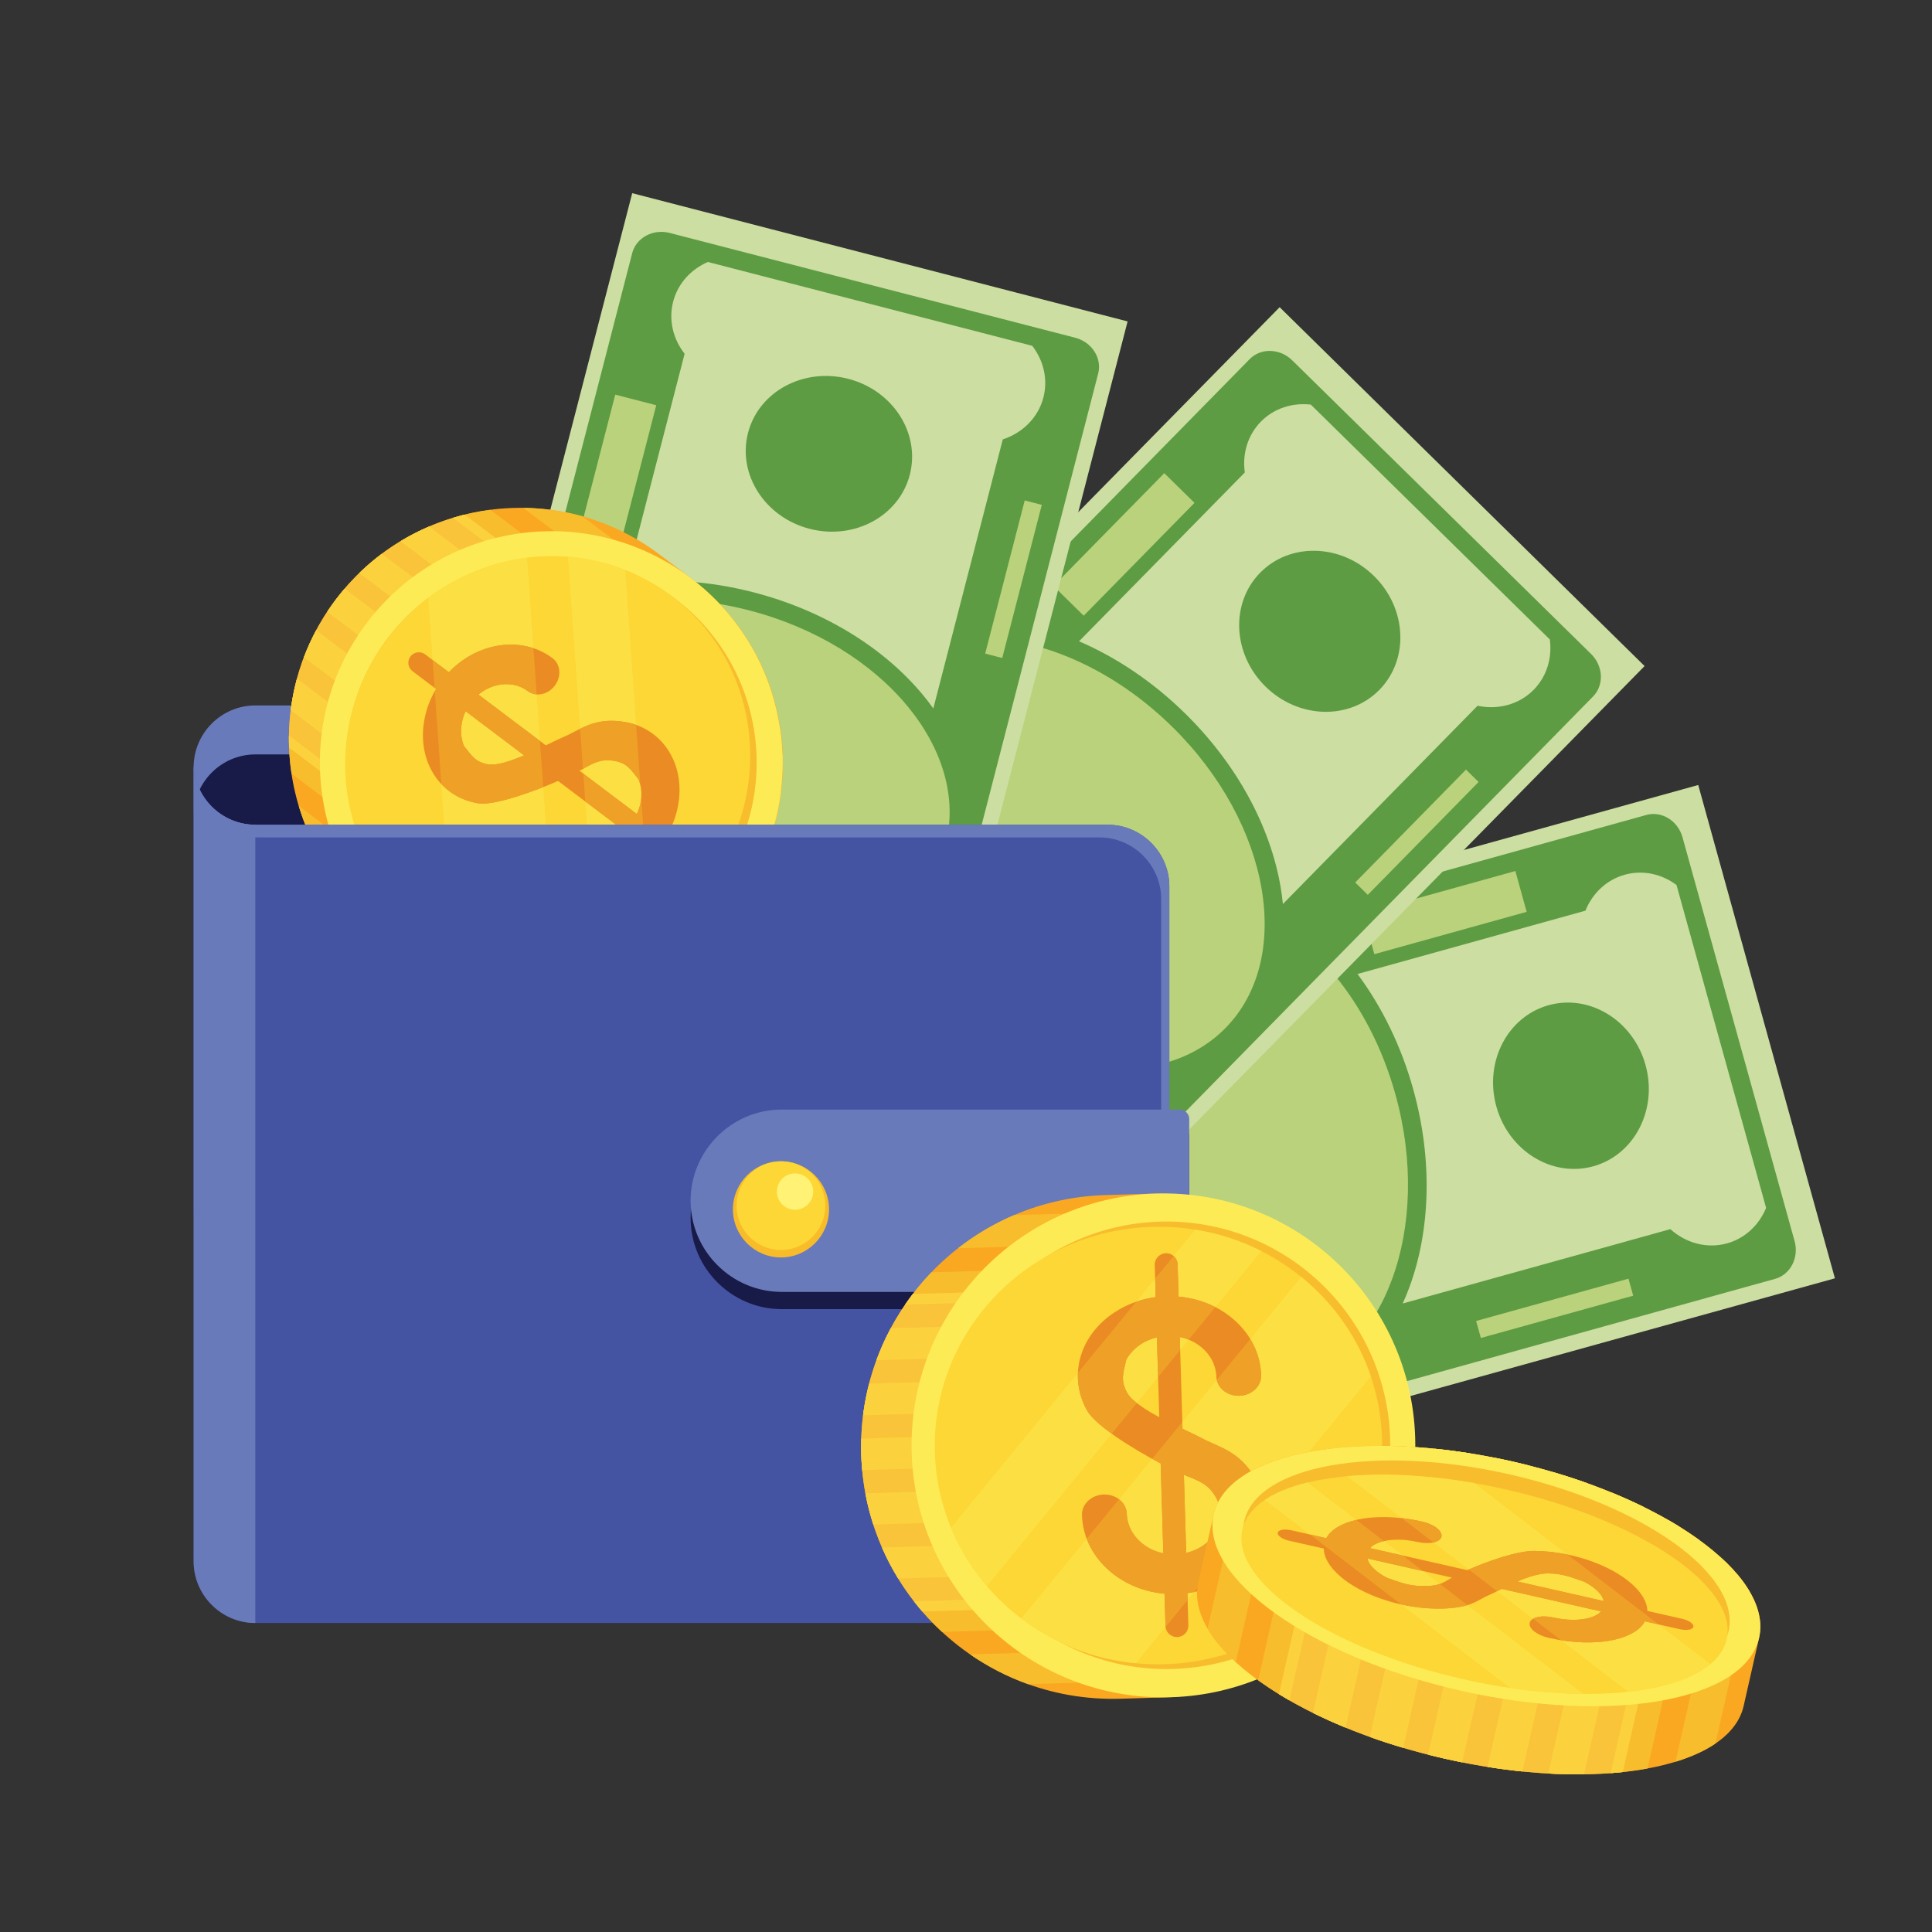 <svg xmlns="http://www.w3.org/2000/svg" xmlns:xlink="http://www.w3.org/1999/xlink" width="500" zoomAndPan="magnify" viewBox="0 0 375 375" height="500" preserveAspectRatio="xMidYMid meet" version="1.0"><rect x="0" y="0" width="375" height="375" fill="#333333" stroke="none"/><defs><clipPath id="4a16d2008f"><path d="M 37.5 136 L 227 136 L 227 236 L 37.5 236 Z M 37.5 136 " clip-rule="nonzero"/></clipPath><clipPath id="05f4e63b57"><path d="M 37.5 146 L 227 146 L 227 236 L 37.5 236 Z M 37.5 146 " clip-rule="nonzero"/></clipPath><clipPath id="81d0fa9892"><path d="M 123 152 L 356.25 152 L 356.25 306 L 123 306 Z M 123 152 " clip-rule="nonzero"/></clipPath><clipPath id="89e1b3e92f"><path d="M 69 37.5 L 219 37.5 L 219 270 L 69 270 Z M 69 37.5 " clip-rule="nonzero"/></clipPath><clipPath id="1bbe298efc"><path d="M 37.5 148 L 227 148 L 227 316 L 37.5 316 Z M 37.5 148 " clip-rule="nonzero"/></clipPath><clipPath id="6c461e9505"><path d="M 37.5 148 L 50 148 L 50 316 L 37.5 316 Z M 37.5 148 " clip-rule="nonzero"/></clipPath><clipPath id="ca9cf9455d"><path d="M 37.5 148 L 227 148 L 227 311 L 37.5 311 Z M 37.5 148 " clip-rule="nonzero"/></clipPath></defs><g clip-path="url(#4a16d2008f)"><path fill="#697aba" d="M 226.965 235.703 L 226.965 148.902 C 226.965 142.312 221.578 136.926 215 136.926 L 49.555 136.926 C 42.973 136.926 37.586 142.312 37.586 148.902 L 37.586 235.703 L 226.965 235.703 " fill-opacity="1" fill-rule="evenodd"/></g><g clip-path="url(#05f4e63b57)"><path fill="#181a48" d="M 226.965 235.703 L 226.965 158.406 C 226.965 151.824 221.578 146.434 215 146.434 L 49.555 146.434 C 42.973 146.434 37.586 151.824 37.586 158.406 L 37.586 235.703 L 226.965 235.703 " fill-opacity="1" fill-rule="evenodd"/></g><g clip-path="url(#81d0fa9892)"><path fill="#ccdea1" d="M 329.625 152.367 L 123.172 209.613 L 149.703 305.367 L 356.156 248.121 L 329.625 152.367 " fill-opacity="1" fill-rule="evenodd"/></g><path fill="#5d9c43" d="M 309.262 226.375 C 301.262 228.594 292.836 223.398 290.441 214.766 C 288.043 206.129 292.586 197.332 300.582 195.109 C 308.578 192.891 317.004 198.09 319.398 206.723 C 321.793 215.352 317.254 224.152 309.262 226.375 Z M 184.246 261.094 C 176.25 263.312 167.824 258.117 165.43 249.484 C 163.031 240.852 167.574 232.055 175.57 229.832 C 183.566 227.609 191.992 232.809 194.387 241.441 C 196.781 250.074 192.242 258.875 184.246 261.094 Z M 272.266 253.008 C 272.73 251.988 273.16 250.934 273.559 249.855 C 277.586 238.953 278.156 225.305 274.324 211.492 C 271.957 202.961 268.176 195.344 263.488 189.051 L 307.73 176.762 C 309.078 173.422 311.785 170.781 315.359 169.785 C 318.895 168.801 322.539 169.645 325.406 171.77 L 342.801 234.453 C 341.441 237.75 338.754 240.355 335.215 241.336 C 331.273 242.43 327.199 241.262 324.219 238.578 Z M 198.73 207.035 C 197.957 214.844 198.641 223.32 201.008 231.855 C 204.84 245.664 212.367 257.07 221.434 264.336 C 222.332 265.055 223.242 265.73 224.168 266.367 L 172.211 280.801 C 171.039 284.633 168.156 287.734 164.211 288.832 C 160.676 289.812 157.031 288.973 154.164 286.844 L 136.77 224.16 C 138.129 220.863 140.816 218.262 144.355 217.277 C 147.93 216.285 151.609 217.156 154.488 219.324 Z M 159.773 299.551 L 344.539 248.23 C 346.027 247.816 347.195 246.789 347.883 245.457 C 348.57 244.129 348.773 242.5 348.328 240.895 L 326.574 162.52 C 326.129 160.914 325.117 159.621 323.844 158.836 C 322.574 158.051 321.039 157.773 319.551 158.184 L 134.785 209.504 C 133.297 209.914 132.129 210.945 131.441 212.273 C 130.754 213.605 130.555 215.23 131 216.84 L 152.75 295.215 C 153.195 296.824 154.211 298.113 155.48 298.898 C 156.754 299.68 158.289 299.961 159.773 299.551 " fill-opacity="1" fill-rule="evenodd"/><path fill="#bad27b" d="M 266.758 185.203 L 296.324 176.988 L 294.129 169.066 L 264.555 177.277 Z M 164.379 213.637 L 193.949 205.426 L 191.75 197.5 L 162.18 205.711 Z M 287.434 259.703 L 317.004 251.492 L 316.086 248.191 L 286.516 256.402 Z M 185.055 288.141 L 214.625 279.926 L 213.711 276.625 L 184.137 284.836 Z M 246.539 178.461 L 207.797 189.223 C 205.266 193.758 203.516 199.09 202.648 204.906 C 201.461 212.918 201.973 221.852 204.48 230.891 C 208.074 243.848 215.098 254.512 223.535 261.277 C 231.844 267.938 241.52 270.793 250.602 268.273 C 259.68 265.75 266.5 258.312 270.188 248.32 C 273.934 238.168 274.453 225.41 270.859 212.453 C 268.352 203.414 264.184 195.5 259.031 189.242 C 255.297 184.707 251.047 181.043 246.539 178.461 " fill-opacity="1" fill-rule="evenodd"/><path fill="#ccdea1" d="M 248.379 59.625 L 98.199 212.469 L 169.035 282.121 L 319.215 129.281 L 248.379 59.625 " fill-opacity="1" fill-rule="evenodd"/><path fill="#5d9c43" d="M 267.734 133.902 C 261.922 139.824 252.027 139.539 245.633 133.258 C 239.246 126.98 238.781 117.09 244.598 111.164 C 250.41 105.242 260.305 105.527 266.695 111.809 C 273.086 118.086 273.551 127.977 267.734 133.902 Z M 176.824 226.5 C 171.008 232.426 161.113 232.137 154.723 225.859 C 148.336 219.582 147.871 209.691 153.684 203.766 C 159.5 197.844 169.395 198.133 175.785 204.41 C 182.172 210.688 182.641 220.578 176.824 226.5 Z M 249.008 175.473 C 248.902 174.352 248.75 173.227 248.555 172.098 C 246.594 160.637 240.266 148.531 230.039 138.488 C 223.727 132.281 216.645 127.578 209.441 124.473 L 241.617 91.703 C 241.113 88.133 242.137 84.488 244.734 81.844 C 247.305 79.219 250.887 78.129 254.43 78.535 L 300.82 124.117 C 301.293 127.656 300.266 131.254 297.695 133.879 C 294.828 136.797 290.715 137.816 286.793 136.988 Z M 162.352 172.441 C 165.582 179.59 170.414 186.59 176.727 192.793 C 186.949 202.84 199.164 208.949 210.652 210.707 C 211.785 210.879 212.914 211.012 214.031 211.098 L 176.25 249.586 C 177.152 253.492 176.207 257.625 173.34 260.543 C 170.766 263.164 167.188 264.258 163.645 263.848 L 117.246 218.266 C 116.777 214.727 117.805 211.129 120.379 208.508 C 122.977 205.863 126.598 204.773 130.176 205.211 Z M 174.852 272.047 L 309.215 135.184 C 310.297 134.078 310.793 132.602 310.727 131.109 C 310.652 129.613 310.016 128.102 308.828 126.934 L 250.816 69.938 C 249.629 68.77 248.105 68.16 246.613 68.117 C 245.117 68.074 243.648 68.594 242.566 69.699 L 108.203 206.562 C 107.121 207.664 106.621 209.141 106.691 210.637 C 106.762 212.129 107.402 213.641 108.59 214.809 L 166.602 271.805 C 167.789 272.973 169.312 273.582 170.805 273.629 C 172.301 273.672 173.77 273.148 174.852 272.047 " fill-opacity="1" fill-rule="evenodd"/><path fill="#bad27b" d="M 210.348 119.508 L 204.48 113.746 L 225.984 91.844 L 231.852 97.605 Z M 135.898 195.344 L 157.402 173.438 L 151.535 167.676 L 130.031 189.578 Z M 265.488 173.688 L 286.992 151.785 L 284.551 149.383 L 263.047 171.289 Z M 191.039 249.52 L 212.547 227.617 L 210.102 225.219 L 188.594 247.121 Z M 189.469 123.785 L 161.297 152.48 C 161.371 157.672 162.52 163.168 164.676 168.637 C 167.656 176.172 172.559 183.652 179.246 190.227 C 188.84 199.648 200.246 205.371 210.938 207.012 C 221.461 208.621 231.27 206.254 237.875 199.531 C 244.477 192.805 246.664 182.949 244.867 172.453 C 243.035 161.789 237.109 150.48 227.516 141.055 C 220.828 134.484 213.266 129.715 205.68 126.871 C 200.176 124.812 194.664 123.766 189.469 123.785 " fill-opacity="1" fill-rule="evenodd"/><g clip-path="url(#89e1b3e92f)"><path fill="#ccdea1" d="M 122.711 37.496 L 69.043 244.98 L 165.199 269.871 L 218.867 62.387 L 122.711 37.496 " fill-opacity="1" fill-rule="evenodd"/></g><path fill="#5d9c43" d="M 176.594 92.141 C 174.52 100.184 165.805 104.883 157.137 102.641 C 148.465 100.398 143.117 92.066 145.191 84.027 C 147.266 75.988 155.98 71.289 164.652 73.531 C 173.324 75.77 178.668 84.105 176.594 92.141 Z M 144.145 217.809 C 142.07 225.848 133.355 230.547 124.688 228.309 C 116.016 226.066 110.668 217.734 112.742 209.695 C 114.82 201.656 123.531 196.957 132.203 199.195 C 140.875 201.438 146.219 209.773 144.145 217.809 Z M 181.156 137.512 C 180.504 136.598 179.809 135.695 179.074 134.812 C 171.648 125.875 160.117 118.551 146.242 114.965 C 137.672 112.754 129.188 112.223 121.398 113.137 L 132.883 68.664 C 130.664 65.824 129.727 62.156 130.656 58.562 C 131.574 55.004 134.129 52.27 137.398 50.848 L 200.359 67.121 C 202.535 69.949 203.445 73.578 202.527 77.137 C 201.504 81.102 198.453 84.039 194.641 85.285 Z M 104.59 178.23 C 110.961 182.805 118.645 186.449 127.215 188.668 C 141.086 192.25 154.719 191.434 165.547 187.211 C 166.617 186.797 167.66 186.34 168.672 185.859 L 155.188 238.086 C 157.922 241.02 159.164 245.07 158.141 249.031 C 157.223 252.59 154.668 255.328 151.398 256.746 L 88.434 240.477 C 86.262 237.648 85.352 234.02 86.27 230.461 C 87.199 226.871 89.789 224.113 93.105 222.707 Z M 165.199 258.238 L 213.156 72.504 C 213.543 71.008 213.234 69.48 212.426 68.219 C 211.621 66.961 210.312 65.973 208.699 65.555 L 129.973 45.211 C 128.359 44.793 126.738 45.027 125.422 45.738 C 124.105 46.449 123.098 47.633 122.711 49.129 L 74.75 234.863 C 74.367 236.359 74.672 237.891 75.48 239.148 C 76.289 240.406 77.594 241.398 79.211 241.812 L 157.934 262.156 C 159.551 262.574 161.172 262.34 162.488 261.633 C 163.805 260.922 164.812 259.734 165.199 258.238 " fill-opacity="1" fill-rule="evenodd"/><path fill="#bad27b" d="M 119.703 108.383 L 127.379 78.656 L 119.418 76.598 L 111.742 106.324 Z M 93.129 211.293 L 85.168 209.234 L 92.844 179.512 L 100.805 181.566 Z M 194.535 127.719 L 202.211 97.992 L 198.898 97.137 L 191.223 126.863 Z M 167.965 230.629 L 175.641 200.906 L 172.32 200.047 L 164.645 229.777 Z M 103.758 122.523 L 93.703 161.473 C 96.363 165.93 100.105 170.117 104.707 173.77 C 111.051 178.809 119.035 182.832 128.113 185.18 C 141.133 188.543 153.871 187.793 163.949 183.863 C 173.867 179.996 181.18 173.039 183.535 163.91 C 185.891 154.785 182.863 145.156 176.059 136.965 C 169.145 128.645 158.359 121.816 145.344 118.453 C 136.266 116.105 127.328 115.758 119.34 117.094 C 113.543 118.062 108.246 119.91 103.758 122.523 " fill-opacity="1" fill-rule="evenodd"/><path fill="#faa821" d="M 134.082 112.203 C 153.883 127.137 157.836 155.297 142.91 175.105 C 127.984 194.918 99.836 198.871 80.035 183.938 C 78.004 182.41 75.984 180.887 73.953 179.355 C 54.152 164.422 50.199 136.262 65.125 116.453 C 80.051 96.645 108.199 92.688 128.004 107.621 C 130.031 109.148 132.055 110.676 134.082 112.203 " fill-opacity="1" fill-rule="evenodd"/><path fill="#f8bd2d" d="M 57.98 156.418 L 106.473 192.984 C 102.625 192.934 98.766 192.395 95 191.348 L 62.715 167.004 C 60.668 163.668 59.086 160.109 57.98 156.418 " fill-opacity="1" fill-rule="evenodd"/><path fill="#f8bd2d" d="M 56.086 142.773 L 120.105 191.047 C 117.738 191.766 115.316 192.285 112.867 192.605 L 56.582 150.164 C 56.215 147.723 56.051 145.25 56.086 142.773 " fill-opacity="1" fill-rule="evenodd"/><path fill="#f8bd2d" d="M 57.637 131.727 L 130.293 186.516 C 128.508 187.594 126.656 188.543 124.758 189.355 L 56.43 137.836 C 56.688 135.785 57.09 133.742 57.637 131.727 " fill-opacity="1" fill-rule="evenodd"/><path fill="#f8bd2d" d="M 61.371 122.328 L 138.301 180.336 C 136.914 181.684 135.453 182.926 133.934 184.062 L 58.992 127.555 C 59.668 125.777 60.457 124.031 61.371 122.328 " fill-opacity="1" fill-rule="evenodd"/><path fill="#f8bd2d" d="M 66.883 114.27 L 144.523 172.812 C 144.012 173.59 143.477 174.355 142.91 175.105 C 142.344 175.859 141.758 176.586 141.152 177.289 L 63.512 118.742 C 64.023 117.969 64.559 117.203 65.125 116.453 C 65.691 115.699 66.281 114.973 66.883 114.27 " fill-opacity="1" fill-rule="evenodd"/><path fill="#f8bd2d" d="M 74.102 107.496 L 149.043 164.008 C 148.371 165.781 147.578 167.527 146.664 169.23 L 69.738 111.223 C 71.125 109.879 72.582 108.633 74.102 107.496 " fill-opacity="1" fill-rule="evenodd"/><path fill="#f8bd2d" d="M 83.277 102.203 L 151.605 153.723 C 151.348 155.777 150.945 157.816 150.398 159.832 L 77.742 105.043 C 79.527 103.965 81.379 103.016 83.277 102.203 " fill-opacity="1" fill-rule="evenodd"/><path fill="#f8bd2d" d="M 95.168 98.953 L 151.453 141.395 C 151.82 143.836 151.984 146.309 151.949 148.785 L 87.93 100.512 C 90.301 99.793 92.723 99.273 95.168 98.953 " fill-opacity="1" fill-rule="evenodd"/><path fill="#f8bd2d" d="M 113.039 100.211 L 145.324 124.555 C 147.367 127.891 148.949 131.449 150.055 135.141 L 101.562 98.574 C 105.414 98.625 109.273 99.16 113.039 100.211 " fill-opacity="1" fill-rule="evenodd"/><path fill="#fac43a" d="M 117.871 191.664 L 56.109 145.094 C 55.75 135.148 58.672 125.02 65.125 116.453 C 71.582 107.887 80.508 102.285 90.168 99.895 L 151.926 146.465 C 152.285 156.41 149.367 166.539 142.91 175.105 C 136.457 183.672 127.527 189.273 117.871 191.664 " fill-opacity="1" fill-rule="evenodd"/><path fill="#fbd23e" d="M 56.086 142.773 L 120.105 191.047 C 119.367 191.27 118.621 191.477 117.871 191.664 L 56.109 145.094 C 56.082 144.32 56.074 143.547 56.086 142.773 " fill-opacity="1" fill-rule="evenodd"/><path fill="#fbd23e" d="M 57.637 131.727 L 130.293 186.516 C 128.508 187.594 126.656 188.543 124.758 189.355 L 56.43 137.836 C 56.688 135.785 57.09 133.742 57.637 131.727 " fill-opacity="1" fill-rule="evenodd"/><path fill="#fbd23e" d="M 61.371 122.328 L 138.301 180.336 C 136.914 181.684 135.453 182.926 133.934 184.062 L 58.992 127.555 C 59.668 125.777 60.457 124.031 61.371 122.328 " fill-opacity="1" fill-rule="evenodd"/><path fill="#fbd23e" d="M 66.883 114.27 L 144.523 172.812 C 144.012 173.59 143.477 174.355 142.91 175.105 C 142.344 175.859 141.758 176.586 141.152 177.289 L 63.512 118.742 C 64.023 117.969 64.559 117.203 65.125 116.453 C 65.691 115.699 66.281 114.973 66.883 114.27 " fill-opacity="1" fill-rule="evenodd"/><path fill="#fbd23e" d="M 74.102 107.496 L 149.043 164.008 C 148.371 165.781 147.578 167.527 146.664 169.23 L 69.738 111.223 C 71.125 109.879 72.582 108.633 74.102 107.496 " fill-opacity="1" fill-rule="evenodd"/><path fill="#fbd23e" d="M 83.277 102.203 L 151.605 153.723 C 151.348 155.777 150.945 157.816 150.398 159.832 L 77.742 105.043 C 79.527 103.965 81.379 103.016 83.277 102.203 " fill-opacity="1" fill-rule="evenodd"/><path fill="#fbd23e" d="M 151.949 148.785 L 87.93 100.512 C 88.672 100.289 89.418 100.082 90.168 99.895 L 151.926 146.465 C 151.953 147.234 151.961 148.012 151.949 148.785 " fill-opacity="1" fill-rule="evenodd"/><path fill="#fdeb56" d="M 71.141 120.988 C 86.066 101.18 114.219 97.227 134.02 112.156 C 153.82 127.09 157.773 155.25 142.848 175.059 C 127.922 194.867 99.77 198.82 79.969 183.891 C 60.168 168.961 56.215 140.797 71.141 120.988 " fill-opacity="1" fill-rule="evenodd"/><path fill="#f8bd2d" d="M 75.152 124.016 C 88.406 106.418 113.41 102.906 130.996 116.168 C 148.582 129.43 152.094 154.441 138.836 172.035 C 125.582 189.629 100.578 193.141 82.992 179.879 C 65.406 166.617 61.895 141.605 75.152 124.016 " fill-opacity="1" fill-rule="evenodd"/><path fill="#fcd735" d="M 75.18 124.035 C 88.434 106.441 113.117 102.688 130.312 115.652 C 147.504 128.617 150.695 153.387 137.441 170.984 C 124.184 188.574 99.5 192.328 82.309 179.363 C 65.117 166.398 61.922 141.625 75.18 124.035 " fill-opacity="1" fill-rule="evenodd"/><path fill="#fce043" d="M 83.121 116.059 C 88.82 111.742 95.461 109.098 102.297 108.242 L 107.844 187.004 C 101.023 187.426 94.109 186.07 87.828 182.828 L 83.121 116.059 " fill-opacity="1" fill-rule="evenodd"/><path fill="#fce043" d="M 110.258 108.059 C 114.027 108.355 117.762 109.203 121.348 110.621 L 126.312 181.137 C 122.988 183.184 119.418 184.711 115.727 185.711 L 110.258 108.059 " fill-opacity="1" fill-rule="evenodd"/><path fill="#eb8b23" d="M 101.73 146.613 C 99.035 147.762 96.383 148.641 94.75 148.363 C 92.184 147.926 91.504 146.578 90.047 144.777 C 89.164 142.574 89.379 140.141 90.375 138.047 Z M 121.113 161.227 C 120.023 162.137 118.715 162.801 117.258 163.098 C 115.246 163.504 113.176 163.141 111.535 161.898 C 109.973 160.723 107.629 161.199 106.301 162.961 C 104.973 164.723 105.164 167.105 106.723 168.281 C 109.926 170.699 113.953 171.414 117.855 170.621 C 121.316 169.922 124.445 168.094 126.863 165.562 L 131.457 169.027 C 132.355 169.707 133.637 169.527 134.312 168.625 C 134.992 167.723 134.812 166.445 133.914 165.766 L 129.344 162.32 C 130.66 160.133 131.527 157.66 131.805 155.066 C 132.594 147.625 128.266 141.324 121.254 140.133 C 115.234 139.109 112.496 141.789 109.258 143.098 C 108.371 143.484 107.219 144.051 105.938 144.672 L 92.871 134.82 C 93.965 133.91 95.27 133.246 96.727 132.949 C 98.738 132.543 100.809 132.906 102.453 134.148 C 104.016 135.324 106.355 134.848 107.684 133.086 C 109.012 131.324 108.824 128.941 107.262 127.762 C 104.059 125.348 100.035 124.633 96.133 125.422 C 92.668 126.125 89.543 127.953 87.121 130.484 L 82.531 127.02 C 81.629 126.34 80.352 126.52 79.672 127.422 C 78.992 128.324 79.172 129.602 80.074 130.281 L 84.641 133.727 C 83.328 135.914 82.457 138.383 82.184 140.98 C 81.391 148.422 85.719 154.723 92.73 155.914 C 95.754 156.426 103.043 153.875 108.32 151.582 Z M 113.086 149.281 C 115.289 148.043 116.68 147.246 119.238 147.684 C 121.805 148.117 122.48 149.469 123.941 151.27 C 124.824 153.473 124.609 155.906 123.613 158 L 112.488 149.609 C 112.703 149.492 112.902 149.387 113.086 149.281 " fill-opacity="1" fill-rule="evenodd"/><path fill="#efa127" d="M 101.73 146.613 L 90.375 138.047 C 89.379 140.141 89.164 142.574 90.047 144.777 C 91.504 146.578 92.184 147.926 94.75 148.363 C 96.383 148.641 99.035 147.762 101.73 146.613 Z M 106.164 163.156 L 106.512 168.109 C 105.199 166.93 105.047 164.812 106.164 163.156 Z M 103.531 125.809 L 104.164 134.785 C 103.555 134.738 102.961 134.531 102.453 134.148 C 100.809 132.906 98.738 132.543 96.727 132.949 C 95.27 133.246 93.965 133.91 92.871 134.82 L 104.801 143.812 L 105.434 152.777 C 100.648 154.668 95.234 156.34 92.73 155.914 C 89.879 155.43 87.469 154.098 85.668 152.188 L 84.398 134.148 C 84.477 134.004 84.559 133.863 84.645 133.727 L 84.352 133.508 L 83.973 128.109 L 87.121 130.484 C 89.543 127.953 92.668 126.125 96.133 125.422 C 98.633 124.918 101.18 125.027 103.531 125.809 " fill-opacity="1" fill-rule="evenodd"/><path fill="#efa127" d="M 124.465 154.883 L 125.32 167.004 C 123.172 168.781 120.621 170.062 117.855 170.621 C 116.801 170.836 115.738 170.941 114.684 170.93 L 114.133 163.09 C 115.145 163.312 116.211 163.309 117.258 163.098 C 118.715 162.801 120.023 162.137 121.113 161.227 L 113.602 155.562 L 113.223 150.164 L 123.613 158 C 124.082 157.016 124.375 155.957 124.465 154.883 Z M 113.156 149.242 C 115.32 148.023 116.707 147.25 119.238 147.684 C 121.805 148.117 122.48 149.469 123.941 151.27 C 124.086 151.633 124.203 152.004 124.289 152.379 L 123.465 140.703 C 122.766 140.453 122.027 140.266 121.254 140.133 C 117.324 139.465 114.793 140.375 112.609 141.449 L 113.156 149.242 " fill-opacity="1" fill-rule="evenodd"/><g clip-path="url(#1bbe298efc)"><path fill="#4454a3" d="M 37.586 148.109 L 37.586 303.051 C 37.586 309.637 42.973 315.023 49.555 315.023 L 215 315.023 C 221.578 315.023 226.965 309.637 226.965 303.051 L 226.965 172.055 C 226.965 165.469 221.578 160.082 215 160.082 L 49.555 160.082 C 42.973 160.082 37.586 154.691 37.586 148.109 " fill-opacity="1" fill-rule="evenodd"/></g><g clip-path="url(#6c461e9505)"><path fill="#697aba" d="M 37.586 148.109 C 37.586 199.754 37.586 251.402 37.586 303.051 C 37.586 309.637 42.973 315.023 49.555 315.023 L 49.555 160.082 C 42.973 160.082 37.586 154.691 37.586 148.109 " fill-opacity="1" fill-rule="evenodd"/></g><g clip-path="url(#ca9cf9455d)"><path fill="#697aba" d="M 37.586 148.109 C 37.586 155.531 39.844 162.547 50.301 162.547 L 213.414 162.547 C 219.996 162.547 225.383 167.934 225.383 174.516 L 225.383 305.516 C 225.383 307.363 224.957 309.113 224.207 310.68 C 225.926 308.605 226.965 305.945 226.965 303.051 L 226.965 172.055 C 226.965 165.469 221.578 160.082 215 160.082 L 49.555 160.082 C 42.973 160.082 37.586 154.691 37.586 148.109 " fill-opacity="1" fill-rule="evenodd"/></g><path fill="#181a48" d="M 151.734 218.711 L 228.992 218.711 C 230.004 218.711 230.828 219.539 230.828 220.551 L 230.828 252.266 C 230.828 253.277 230.004 254.102 228.992 254.102 L 151.734 254.102 C 142.004 254.102 134.047 246.141 134.047 236.41 C 134.047 226.676 142.004 218.711 151.734 218.711 " fill-opacity="1" fill-rule="evenodd"/><path fill="#697aba" d="M 151.734 215.367 L 228.992 215.367 C 230.004 215.367 230.828 216.195 230.828 217.203 L 230.828 248.922 C 230.828 249.93 230.004 250.758 228.992 250.758 L 151.734 250.758 C 142.004 250.758 134.047 242.797 134.047 233.062 C 134.047 223.328 142.004 215.367 151.734 215.367 " fill-opacity="1" fill-rule="evenodd"/><path fill="#f8bc2b" d="M 151.586 244.066 C 156.723 244.066 160.914 239.875 160.914 234.734 C 160.914 229.594 156.723 225.402 151.586 225.402 C 146.449 225.402 142.258 229.594 142.258 234.734 C 142.258 239.875 146.449 244.066 151.586 244.066 " fill-opacity="1" fill-rule="evenodd"/><path fill="#fcd735" d="M 151.586 242.625 C 156.328 242.625 160.195 238.758 160.195 234.016 C 160.195 229.273 156.328 225.402 151.586 225.402 C 146.844 225.402 142.977 229.273 142.977 234.016 C 142.977 238.758 146.844 242.625 151.586 242.625 " fill-opacity="1" fill-rule="evenodd"/><path fill="#fff274" d="M 154.312 234.82 C 156.262 234.82 157.848 233.23 157.848 231.285 C 157.848 229.336 156.262 227.754 154.312 227.754 C 152.367 227.754 150.781 229.336 150.781 231.285 C 150.781 233.23 152.367 234.82 154.312 234.82 " fill-opacity="1" fill-rule="evenodd"/><path fill="#faa821" d="M 222.859 231.715 C 249.848 230.91 272.375 252.145 273.176 279.141 C 273.98 306.137 252.758 328.676 225.77 329.477 C 223.008 329.562 220.25 329.641 217.484 329.723 C 190.5 330.527 167.969 309.293 167.164 282.297 C 166.363 255.301 187.59 232.762 214.574 231.961 C 217.34 231.879 220.098 231.797 222.859 231.715 " fill-opacity="1" fill-rule="evenodd"/><path fill="#f8bd2d" d="M 188.301 321.117 L 254.387 319.148 C 251.086 321.734 247.441 323.902 243.527 325.578 L 199.527 326.887 C 195.52 325.449 191.754 323.5 188.301 321.117 " fill-opacity="1" fill-rule="evenodd"/><path fill="#f8bd2d" d="M 177.406 310.816 L 264.652 308.219 C 263.129 310.441 261.426 312.535 259.562 314.477 L 182.855 316.758 C 180.883 314.934 179.059 312.945 177.406 310.816 " fill-opacity="1" fill-rule="evenodd"/><path fill="#f8bd2d" d="M 171.203 300.379 L 270.223 297.43 C 269.441 299.562 268.516 301.629 267.453 303.613 L 174.336 306.387 C 173.156 304.469 172.109 302.461 171.203 300.379 " fill-opacity="1" fill-rule="evenodd"/><path fill="#f8bd2d" d="M 167.977 289.848 L 272.82 286.727 C 272.559 288.812 272.164 290.863 271.645 292.863 L 169.512 295.906 C 168.875 293.938 168.359 291.918 167.977 289.848 " fill-opacity="1" fill-rule="evenodd"/><path fill="#f8bd2d" d="M 167.172 279.242 L 272.992 276.094 C 273.082 277.102 273.148 278.117 273.176 279.141 C 273.211 280.164 273.203 281.18 273.172 282.191 L 167.355 285.344 C 167.266 284.336 167.199 283.32 167.164 282.297 C 167.137 281.273 167.141 280.258 167.172 279.242 " fill-opacity="1" fill-rule="evenodd"/><path fill="#f8bd2d" d="M 168.699 268.574 L 270.832 265.531 C 271.469 267.5 271.984 269.52 272.367 271.59 L 167.523 274.711 C 167.785 272.625 168.18 270.574 168.699 268.574 " fill-opacity="1" fill-rule="evenodd"/><path fill="#f8bd2d" d="M 172.891 257.824 L 266.012 255.051 C 267.188 256.969 268.234 258.977 269.141 261.062 L 170.121 264.012 C 170.902 261.875 171.828 259.809 172.891 257.824 " fill-opacity="1" fill-rule="evenodd"/><path fill="#f8bd2d" d="M 180.781 246.961 L 257.484 244.68 C 259.461 246.504 261.289 248.492 262.941 250.621 L 175.691 253.219 C 177.215 250.996 178.918 248.902 180.781 246.961 " fill-opacity="1" fill-rule="evenodd"/><path fill="#f8bd2d" d="M 196.816 235.859 L 240.816 234.551 C 244.824 235.988 248.594 237.938 252.043 240.32 L 185.953 242.285 C 189.258 239.703 192.902 237.535 196.816 235.859 " fill-opacity="1" fill-rule="evenodd"/><path fill="#fac43a" d="M 263.172 310.266 L 179.004 312.77 C 171.926 304.57 167.516 293.973 167.164 282.297 C 166.82 270.621 170.594 259.781 177.172 251.172 L 261.34 248.664 C 268.418 256.867 272.832 267.465 273.176 279.141 C 273.527 290.816 269.75 301.656 263.172 310.266 " fill-opacity="1" fill-rule="evenodd"/><path fill="#fbd23e" d="M 177.406 310.816 L 264.652 308.219 C 264.176 308.914 263.688 309.598 263.172 310.266 L 179.004 312.77 C 178.453 312.133 177.922 311.48 177.406 310.816 " fill-opacity="1" fill-rule="evenodd"/><path fill="#fbd23e" d="M 171.203 300.379 L 270.223 297.43 C 269.441 299.562 268.516 301.629 267.453 303.613 L 174.336 306.387 C 173.156 304.469 172.109 302.461 171.203 300.379 " fill-opacity="1" fill-rule="evenodd"/><path fill="#fbd23e" d="M 167.977 289.848 L 272.82 286.727 C 272.559 288.812 272.164 290.863 271.645 292.863 L 169.512 295.906 C 168.875 293.938 168.359 291.918 167.977 289.848 " fill-opacity="1" fill-rule="evenodd"/><path fill="#fbd23e" d="M 167.172 279.242 L 272.992 276.094 C 273.082 277.102 273.148 278.117 273.176 279.141 C 273.211 280.164 273.203 281.18 273.172 282.191 L 167.355 285.344 C 167.266 284.336 167.199 283.32 167.164 282.297 C 167.137 281.273 167.141 280.258 167.172 279.242 " fill-opacity="1" fill-rule="evenodd"/><path fill="#fbd23e" d="M 168.699 268.574 L 270.832 265.531 C 271.469 267.5 271.984 269.52 272.367 271.59 L 167.523 274.711 C 167.785 272.625 168.18 270.574 168.699 268.574 " fill-opacity="1" fill-rule="evenodd"/><path fill="#fbd23e" d="M 172.891 257.824 L 266.012 255.051 C 267.188 256.969 268.234 258.977 269.141 261.062 L 170.121 264.012 C 170.902 261.875 171.828 259.809 172.891 257.824 " fill-opacity="1" fill-rule="evenodd"/><path fill="#fbd23e" d="M 262.941 250.621 L 175.691 253.219 C 176.168 252.523 176.66 251.84 177.172 251.172 L 261.34 248.664 C 261.891 249.301 262.422 249.957 262.941 250.621 " fill-opacity="1" fill-rule="evenodd"/><path fill="#fdeb56" d="M 176.961 282.008 C 176.156 255.008 197.383 232.473 224.367 231.668 C 251.355 230.863 273.883 252.098 274.688 279.094 C 275.488 306.094 254.266 328.629 227.277 329.434 C 200.289 330.234 177.766 309.004 176.961 282.008 " fill-opacity="1" fill-rule="evenodd"/><path fill="#f8bd2d" d="M 269.824 279.238 C 269.109 255.262 249.105 236.406 225.133 237.117 C 201.168 237.832 182.316 257.848 183.031 281.824 C 183.742 305.801 203.75 324.66 227.719 323.945 C 251.688 323.234 270.539 303.219 269.824 279.238 " fill-opacity="1" fill-rule="evenodd"/><path fill="#fcd735" d="M 226.117 323.023 C 250.086 322.309 268.949 302.727 268.25 279.285 C 267.555 255.844 247.559 237.422 223.594 238.133 C 199.625 238.848 180.762 258.43 181.457 281.871 C 182.152 305.312 202.148 323.734 226.117 323.023 " fill-opacity="1" fill-rule="evenodd"/><path fill="#fce043" d="M 252.555 247.848 L 198.238 314.164 C 204.516 318.922 212.156 322.027 220.461 322.832 L 266.07 267.152 C 263.48 259.508 258.734 252.852 252.555 247.848 " fill-opacity="1" fill-rule="evenodd"/><path fill="#fce043" d="M 231.992 238.68 L 184.594 296.547 C 186.309 300.688 188.664 304.5 191.547 307.859 L 244.809 242.832 C 240.848 240.832 236.535 239.406 231.992 238.68 " fill-opacity="1" fill-rule="evenodd"/><path fill="#eb8b23" d="M 225.016 275.07 C 222.199 273.562 219.648 271.906 218.773 270.328 C 217.395 267.852 218.078 266.352 218.617 263.887 C 219.887 261.637 222.098 260.164 224.551 259.582 Z M 225.801 301.496 C 224.285 301.188 222.828 300.527 221.586 299.492 C 219.871 298.059 218.773 296.051 218.707 293.809 C 218.641 291.684 216.645 290.016 214.242 290.086 C 211.84 290.16 209.945 291.941 210.008 294.066 C 210.137 298.438 212.27 302.344 215.602 305.121 C 218.555 307.586 222.238 309 226.031 309.336 L 226.219 315.598 C 226.254 316.824 227.277 317.789 228.508 317.754 C 229.734 317.715 230.699 316.691 230.66 315.465 L 230.477 309.234 C 233.23 308.863 235.918 307.918 238.312 306.387 C 245.172 301.992 247.574 294.02 243.812 287.25 C 240.582 281.438 236.441 280.934 233.125 279.074 C 232.191 278.586 230.926 277.992 229.527 277.324 L 228.996 259.508 C 230.512 259.82 231.965 260.477 233.211 261.512 C 234.926 262.945 236.023 264.953 236.09 267.191 C 236.152 269.32 238.152 270.988 240.555 270.918 C 242.957 270.848 244.852 269.062 244.789 266.938 C 244.656 262.566 242.527 258.66 239.195 255.883 C 236.238 253.418 232.559 252.004 228.762 251.668 L 228.578 245.406 C 228.539 244.184 227.516 243.215 226.289 243.25 C 225.066 243.289 224.098 244.312 224.133 245.539 L 224.32 251.77 C 221.566 252.141 218.875 253.086 216.488 254.621 C 209.625 259.012 207.223 266.984 210.984 273.754 C 212.609 276.676 219.738 281.129 225.281 284.055 Z M 230.477 286.539 C 233.035 287.566 234.652 288.207 236.023 290.676 C 237.402 293.152 236.715 294.652 236.184 297.117 C 234.91 299.367 232.699 300.84 230.242 301.418 L 229.789 286.25 C 230.035 286.355 230.266 286.453 230.477 286.539 " fill-opacity="1" fill-rule="evenodd"/><path fill="#efa127" d="M 229.488 276.012 L 223.629 283.16 C 224.191 283.469 224.742 283.77 225.281 284.055 L 225.801 301.496 C 224.285 301.188 222.828 300.531 221.586 299.492 C 219.871 298.059 218.773 296.051 218.707 293.809 C 218.672 292.684 218.098 291.684 217.203 291.008 L 210.926 298.672 C 211.871 301.16 213.496 303.367 215.602 305.121 C 218.555 307.586 222.238 309 226.031 309.336 L 226.219 315.598 C 226.223 315.66 226.227 315.723 226.234 315.785 L 230.516 310.559 L 230.477 309.234 C 230.914 309.176 231.348 309.102 231.777 309.016 L 245.48 292.289 C 245.266 290.582 244.719 288.883 243.812 287.25 C 240.582 281.438 236.441 280.934 233.125 279.074 C 232.191 278.586 230.926 277.992 229.527 277.324 Z M 242.68 259.902 L 236.176 267.848 C 236.582 269.652 238.406 270.98 240.555 270.918 C 242.957 270.848 244.852 269.062 244.789 266.938 C 244.715 264.391 243.957 262 242.68 259.902 Z M 230.477 286.539 C 233.035 287.566 234.652 288.207 236.023 290.676 C 237.402 293.152 236.719 294.652 236.184 297.117 C 234.91 299.367 232.699 300.84 230.242 301.418 L 229.789 286.25 C 230.035 286.355 230.266 286.453 230.477 286.539 " fill-opacity="1" fill-rule="evenodd"/><path fill="#efa127" d="M 227.805 243.789 L 224.215 248.176 L 224.32 251.77 C 223.035 251.941 221.766 252.242 220.535 252.664 L 209.223 266.473 C 209.117 268.91 209.68 271.402 210.984 273.754 C 211.703 275.051 213.508 276.648 215.773 278.277 L 220.645 272.332 C 219.797 271.66 219.137 270.988 218.773 270.328 C 217.395 267.852 218.078 266.352 218.617 263.887 C 219.887 261.637 222.098 260.164 224.551 259.582 L 224.781 267.281 L 229.07 262.043 L 228.996 259.508 C 229.582 259.629 230.16 259.801 230.723 260.027 L 235.902 253.707 C 233.684 252.57 231.246 251.887 228.762 251.668 L 228.578 245.406 C 228.559 244.758 228.262 244.184 227.805 243.789 " fill-opacity="1" fill-rule="evenodd"/><path fill="#faa821" d="M 293.539 283.68 C 322.77 290.301 344.215 305.625 341.438 317.902 C 340.352 322.699 339.527 326.324 338.441 331.125 C 335.664 343.406 309.715 347.988 280.484 341.367 C 251.25 334.75 229.809 319.426 232.586 307.148 C 233.672 302.348 234.492 298.723 235.582 293.922 C 238.355 281.645 264.309 277.059 293.539 283.68 " fill-opacity="1" fill-rule="evenodd"/><path fill="#f8bd2d" d="M 248.809 283.094 L 239.863 322.617 C 237.523 320.473 235.672 318.281 234.395 316.098 L 241.066 286.625 C 243.16 285.203 245.773 284.023 248.809 283.094 " fill-opacity="1" fill-rule="evenodd"/><path fill="#f8bd2d" d="M 261.391 280.883 L 250.266 330.035 C 248.074 328.777 246.047 327.477 244.207 326.145 L 254.246 281.785 C 256.484 281.375 258.871 281.074 261.391 280.883 " fill-opacity="1" fill-rule="evenodd"/><path fill="#f8bd2d" d="M 273.492 280.812 L 261.156 335.316 C 258.957 334.418 256.855 333.465 254.855 332.48 L 266.586 280.656 C 268.816 280.625 271.121 280.676 273.492 280.812 " fill-opacity="1" fill-rule="evenodd"/><path fill="#f8bd2d" d="M 285.285 282.09 L 272.348 339.246 C 270.129 338.59 267.973 337.883 265.887 337.137 L 278.543 281.211 C 280.75 281.434 283 281.727 285.285 282.09 " fill-opacity="1" fill-rule="evenodd"/><path fill="#f8bd2d" d="M 296.836 284.473 L 283.797 342.07 C 282.695 341.852 281.594 341.617 280.484 341.367 C 279.375 341.117 278.281 340.852 277.195 340.578 L 290.234 282.973 C 291.328 283.195 292.434 283.426 293.543 283.68 C 294.652 283.93 295.75 284.195 296.836 284.473 " fill-opacity="1" fill-rule="evenodd"/><path fill="#f8bd2d" d="M 308.137 287.914 L 295.48 343.84 C 293.273 343.613 291.02 343.32 288.734 342.957 L 301.672 285.801 C 303.891 286.457 306.051 287.164 308.137 287.914 " fill-opacity="1" fill-rule="evenodd"/><path fill="#f8bd2d" d="M 319.168 292.566 L 307.441 344.391 C 305.211 344.422 302.902 344.371 300.531 344.238 L 312.871 289.73 C 315.066 290.633 317.172 291.582 319.168 292.566 " fill-opacity="1" fill-rule="evenodd"/><path fill="#f8bd2d" d="M 329.82 298.906 L 319.781 343.262 C 317.543 343.672 315.152 343.973 312.633 344.164 L 323.758 295.012 C 325.949 296.266 327.977 297.57 329.82 298.906 " fill-opacity="1" fill-rule="evenodd"/><path fill="#f8bd2d" d="M 339.633 308.949 L 332.961 338.426 C 330.867 339.844 328.254 341.023 325.219 341.953 L 334.164 302.43 C 336.504 304.574 338.355 306.766 339.633 308.949 " fill-opacity="1" fill-rule="evenodd"/><path fill="#fac43a" d="M 248.258 328.844 L 259.066 281.094 C 268.871 280.051 280.898 280.816 293.543 283.68 C 306.184 286.543 317.367 291.035 325.766 296.203 L 314.957 343.953 C 305.152 345 293.125 344.23 280.484 341.367 C 267.84 338.504 256.66 334.016 248.258 328.844 " fill-opacity="1" fill-rule="evenodd"/><path fill="#fbd23e" d="M 261.391 280.883 L 250.266 330.035 C 249.582 329.645 248.914 329.246 248.258 328.844 L 259.066 281.094 C 259.828 281.012 260.605 280.941 261.391 280.883 " fill-opacity="1" fill-rule="evenodd"/><path fill="#fbd23e" d="M 273.492 280.812 L 261.156 335.316 C 258.957 334.418 256.855 333.465 254.855 332.48 L 266.586 280.656 C 268.816 280.625 271.121 280.676 273.492 280.812 " fill-opacity="1" fill-rule="evenodd"/><path fill="#fbd23e" d="M 285.285 282.09 L 272.348 339.246 C 270.129 338.59 267.973 337.883 265.887 337.137 L 278.543 281.211 C 280.75 281.434 283 281.727 285.285 282.09 " fill-opacity="1" fill-rule="evenodd"/><path fill="#fbd23e" d="M 296.836 284.473 L 283.797 342.07 C 282.695 341.852 281.594 341.617 280.484 341.367 C 279.375 341.117 278.281 340.852 277.195 340.578 L 290.234 282.973 C 291.328 283.195 292.434 283.426 293.543 283.68 C 294.652 283.93 295.75 284.195 296.836 284.473 " fill-opacity="1" fill-rule="evenodd"/><path fill="#fbd23e" d="M 308.137 287.914 L 295.48 343.84 C 293.273 343.613 291.02 343.32 288.734 342.957 L 301.672 285.801 C 303.891 286.457 306.051 287.164 308.137 287.914 " fill-opacity="1" fill-rule="evenodd"/><path fill="#fbd23e" d="M 319.168 292.566 L 307.441 344.391 C 305.211 344.422 302.902 344.371 300.531 344.238 L 312.871 289.73 C 315.066 290.633 317.172 291.582 319.168 292.566 " fill-opacity="1" fill-rule="evenodd"/><path fill="#fbd23e" d="M 312.633 344.164 L 323.758 295.012 C 324.445 295.402 325.113 295.801 325.766 296.203 L 314.957 343.953 C 314.199 344.035 313.418 344.105 312.633 344.164 " fill-opacity="1" fill-rule="evenodd"/><path fill="#fdeb56" d="M 293.539 283.68 C 322.77 290.301 344.215 305.625 341.438 317.902 C 338.656 330.18 312.711 334.766 283.473 328.145 C 254.242 321.523 232.801 306.199 235.582 293.922 C 238.355 281.645 264.309 277.059 293.539 283.68 " fill-opacity="1" fill-rule="evenodd"/><path fill="#f8bd2d" d="M 292.977 286.164 C 318.938 292.047 337.984 305.656 335.52 316.559 C 333.047 327.465 310 331.539 284.039 325.656 C 258.074 319.777 239.031 306.168 241.5 295.262 C 243.969 284.359 267.016 280.285 292.977 286.164 " fill-opacity="1" fill-rule="evenodd"/><path fill="#fcd735" d="M 292.312 289.102 C 318.273 294.984 337.457 307.996 335.152 318.164 C 332.852 328.336 309.941 331.812 283.977 325.93 C 258.016 320.051 238.836 307.039 241.137 296.867 C 243.441 286.695 266.352 283.219 292.312 289.102 " fill-opacity="1" fill-rule="evenodd"/><path fill="#fce043" d="M 316.051 328.375 L 261.477 286.531 C 268.602 285.891 277.098 286.297 286.164 287.871 L 331.988 323.008 C 328.672 325.773 323.086 327.609 316.051 328.375 " fill-opacity="1" fill-rule="evenodd"/><path fill="#fce043" d="M 293.125 327.641 L 245.508 291.129 C 247.637 289.703 250.449 288.57 253.797 287.758 L 307.309 328.789 C 302.879 328.75 298.105 328.375 293.125 327.641 " fill-opacity="1" fill-rule="evenodd"/><path fill="#eb8b23" d="M 294.531 306.965 C 296.535 306.098 298.672 305.387 300.488 305.398 C 303.348 305.426 304.871 306.121 307.457 306.996 C 309.715 308.145 311.004 309.516 311.297 310.766 Z M 265.918 300.484 C 266.457 299.887 267.363 299.406 268.645 299.117 C 270.422 298.723 272.738 298.75 275.168 299.301 C 277.473 299.82 279.543 299.359 279.789 298.266 C 280.035 297.172 278.367 295.863 276.062 295.344 C 271.332 294.27 266.828 294.215 263.387 294.984 C 260.324 295.668 258.305 296.949 257.43 298.562 L 250.652 297.027 C 249.32 296.727 248.141 296.934 248.016 297.492 C 247.891 298.051 248.863 298.746 250.191 299.047 L 256.938 300.574 C 256.965 301.902 257.621 303.352 258.949 304.816 C 262.766 309.023 271.039 312.156 278.852 312.227 C 285.559 312.281 286.66 310.562 289.113 309.559 C 289.77 309.266 290.582 308.855 291.492 308.402 L 310.777 312.77 C 310.242 313.367 309.336 313.848 308.051 314.137 C 306.273 314.535 303.957 314.508 301.531 313.961 C 299.227 313.438 297.156 313.898 296.91 314.992 C 296.664 316.086 298.328 317.395 300.633 317.914 C 305.363 318.988 309.867 319.043 313.316 318.27 C 316.375 317.586 318.395 316.309 319.27 314.695 L 326.047 316.23 C 327.375 316.531 328.555 316.324 328.684 315.766 C 328.809 315.207 327.832 314.512 326.508 314.211 L 319.758 312.68 C 319.73 311.355 319.074 309.906 317.746 308.441 C 313.93 304.234 305.66 301.098 297.848 301.031 C 294.477 301 288.711 303.039 284.805 304.766 Z M 281.422 306.445 C 279.965 307.324 279.059 307.883 276.207 307.855 C 273.348 307.832 271.828 307.137 269.238 306.262 C 266.984 305.109 265.691 303.738 265.398 302.492 L 281.824 306.211 C 281.68 306.293 281.543 306.371 281.422 306.445 " fill-opacity="1" fill-rule="evenodd"/><path fill="#efa127" d="M 294.531 306.965 L 311.297 310.766 C 311.004 309.516 309.715 308.145 307.457 306.996 C 304.871 306.121 303.348 305.426 300.488 305.398 C 298.672 305.387 296.539 306.098 294.531 306.965 Z M 278.242 299.391 L 272.086 294.668 C 273.379 294.812 274.711 295.035 276.062 295.344 C 278.367 295.863 280.035 297.172 279.785 298.266 C 279.664 298.812 279.082 299.203 278.242 299.391 Z M 303 318.371 L 297.559 314.199 C 298.395 313.711 299.902 313.59 301.531 313.961 C 303.953 314.508 306.273 314.535 308.051 314.137 C 309.336 313.848 310.242 313.367 310.777 312.77 L 291.492 308.402 L 290.586 308.852 L 285.09 304.641 C 288.984 302.941 294.559 301.004 297.848 301.031 C 299.977 301.051 302.141 301.297 304.238 301.73 L 321.93 315.297 L 319.27 314.695 C 318.395 316.309 316.371 317.59 313.312 318.273 C 310.449 318.914 306.848 318.984 303 318.371 " fill-opacity="1" fill-rule="evenodd"/><path fill="#efa127" d="M 279.473 307.441 C 278.684 307.719 277.719 307.871 276.207 307.855 C 273.348 307.832 271.824 307.137 269.238 306.262 C 266.98 305.109 265.691 303.742 265.398 302.492 L 276.211 304.941 L 272.277 301.926 L 265.918 300.484 C 266.453 299.891 267.352 299.41 268.621 299.125 L 263.262 295.012 C 260.27 295.707 258.289 296.973 257.43 298.562 L 254.27 297.848 L 271.973 311.422 C 274.223 311.922 276.555 312.207 278.848 312.227 C 281.652 312.25 283.473 311.965 284.828 311.551 L 279.473 307.441 " fill-opacity="1" fill-rule="evenodd"/></svg>